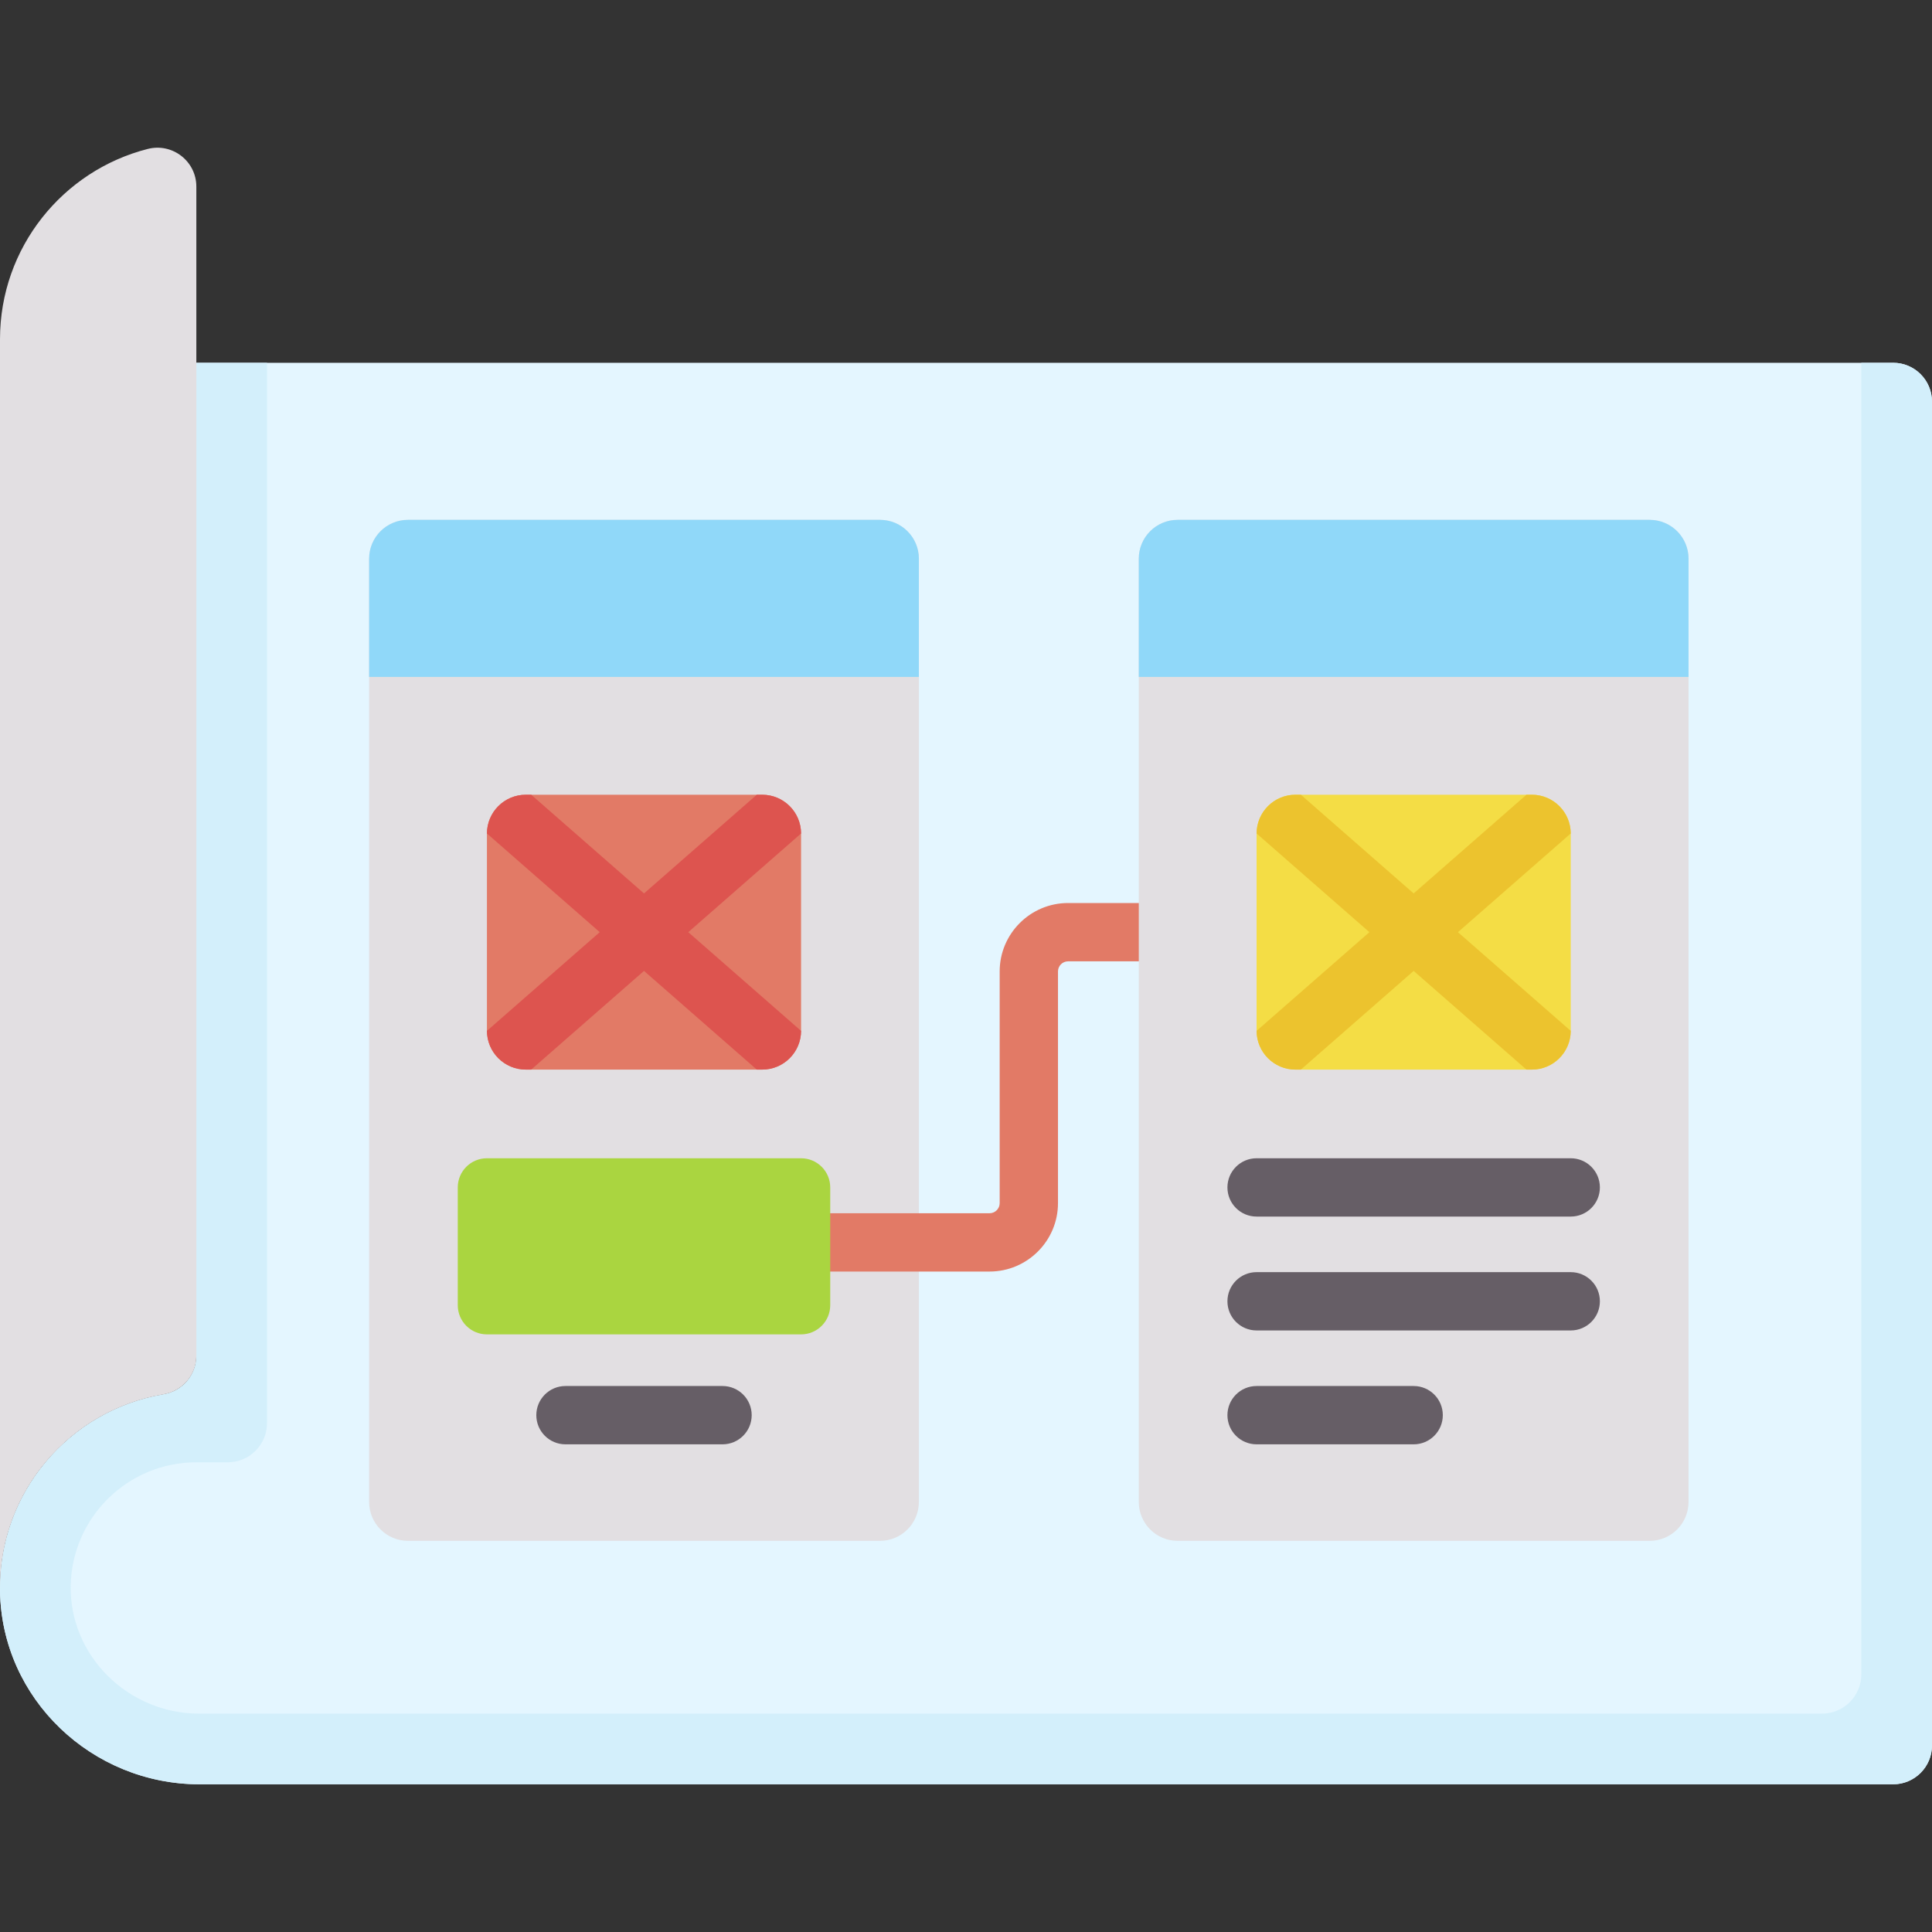 <svg id="Capa_1" enable-background="new 0 0 512 512" height="512" viewBox="0 0 512 512" width="512" xmlns="http://www.w3.org/2000/svg"><rect x="0" y="0" width="512" height="512" fill="#333333" stroke="none"/><path d="m52.889 472.856c-28.533 0-52.405-22.614-52.881-51.143-.437-26.18 18.465-48.03 43.359-52.204 4.988-.836 8.666-5.107 8.666-10.164v-263.204h449.666c5.69 0 10.302 4.612 10.302 10.302v356.112c0 5.69-4.612 10.302-10.302 10.302h-448.81z" fill="#e4f6ff"/><path d="m493.268 96.141v347.577c0 5.747-4.659 10.406-10.406 10.406h-430.166c-18.632 0-34.277-15.247-33.959-33.877.309-18.098 15.127-32.725 33.296-32.725h8.325c5.747 0 10.407-4.659 10.407-10.406v-280.975h-18.732v263.205c0 5.057-3.678 9.328-8.666 10.164-24.894 4.173-43.796 26.023-43.359 52.204.476 28.53 24.348 51.143 52.881 51.143h448.809c5.69 0 10.302-4.612 10.302-10.302v-356.112c0-5.69-4.612-10.302-10.302-10.302z" fill="#d3effb"/><path d="m0 420.824c0-25.756 18.714-47.142 43.286-51.301 5.017-.849 8.746-5.094 8.746-10.183v-309.888c0-6.731-6.348-11.643-12.871-9.983-22.511 5.728-39.161 26.133-39.161 50.428z" fill="#e2dfe2"/><path d="m233.21 408.336h-125.087c-5.69 0-10.302-4.612-10.302-10.302v-249.965c0-5.69 4.612-10.302 10.302-10.302h125.087c5.69 0 10.302 4.612 10.302 10.302v249.965c0 5.69-4.612 10.302-10.302 10.302z" fill="#e2dfe2"/><path d="m129.041 273.156v-52.242c0-5.69 4.612-10.302 10.302-10.302h62.648c5.69 0 10.302 4.612 10.302 10.302v52.242c0 5.69-4.612 10.302-10.302 10.302h-62.648c-5.69 0-10.302-4.612-10.302-10.302z" fill="#e27a66"/><path d="m243.512 179.393h-145.691v-31.324c0-5.69 4.612-10.302 10.302-10.302h125.087c5.69 0 10.302 4.612 10.302 10.302z" fill="#90d8f9"/><path d="m191.48 382.761h-41.626c-4.268 0-7.726-3.459-7.726-7.726s3.459-7.726 7.726-7.726h41.626c4.268 0 7.726 3.459 7.726 7.726s-3.459 7.726-7.726 7.726z" fill="#665e66"/><path d="m212.291 273.19-29.891-26.155 29.891-26.155c-.018-5.674-4.622-10.268-10.3-10.268h-1.431l-29.893 26.156-29.893-26.156h-1.431c-5.678 0-10.282 4.594-10.3 10.268l29.891 26.154-29.891 26.154c.018 5.674 4.622 10.268 10.3 10.268h1.431l29.893-26.156 29.893 26.156h1.431c5.678.002 10.282-4.592 10.3-10.266z" fill="#dd544f"/><path d="m262.243 336.973h-49.951c-4.268 0-7.726-3.459-7.726-7.726s3.459-7.726 7.726-7.726h49.951c1.478 0 2.681-1.202 2.681-2.68v-61.398c0-9.999 8.135-18.133 18.133-18.133h18.731c4.268 0 7.726 3.459 7.726 7.726s-3.459 7.726-7.726 7.726h-18.731c-1.478 0-2.68 1.203-2.68 2.681v61.398c0 9.998-8.135 18.132-18.134 18.132z" fill="#e27a66"/><path d="m212.293 306.951h-83.253c-4.268 0-7.726 3.459-7.726 7.726v31.22c0 4.267 3.459 7.726 7.726 7.726h83.253c4.268 0 7.726-3.459 7.726-7.726v-31.22c0-4.267-3.459-7.726-7.726-7.726z" fill="#aad540"/><path d="m437.178 408.336h-125.088c-5.69 0-10.302-4.612-10.302-10.302v-249.965c0-5.69 4.612-10.302 10.302-10.302h125.087c5.69 0 10.302 4.612 10.302 10.302v249.965c.001 5.69-4.612 10.302-10.301 10.302z" fill="#e2dfe2"/><path d="m333.008 273.156v-52.242c0-5.69 4.612-10.302 10.302-10.302h62.648c5.69 0 10.302 4.612 10.302 10.302v52.242c0 5.69-4.612 10.302-10.302 10.302h-62.648c-5.69 0-10.302-4.612-10.302-10.302z" fill="#f4dd45"/><path d="m447.48 179.393h-145.691v-31.324c0-5.69 4.612-10.302 10.302-10.302h125.087c5.69 0 10.302 4.612 10.302 10.302z" fill="#90d8f9"/><g fill="#665e66"><path d="m416.261 322.404h-83.253c-4.268 0-7.726-3.459-7.726-7.726s3.459-7.726 7.726-7.726h83.253c4.268 0 7.726 3.459 7.726 7.726 0 4.266-3.459 7.726-7.726 7.726z"/><path d="m416.261 352.583h-83.253c-4.268 0-7.726-3.459-7.726-7.726s3.459-7.726 7.726-7.726h83.253c4.268 0 7.726 3.459 7.726 7.726 0 4.266-3.459 7.726-7.726 7.726z"/><path d="m374.634 382.761h-41.626c-4.268 0-7.726-3.459-7.726-7.726s3.459-7.726 7.726-7.726h41.626c4.268 0 7.726 3.459 7.726 7.726s-3.459 7.726-7.726 7.726z"/></g><path d="m416.259 273.19-29.891-26.155 29.891-26.155c-.018-5.674-4.622-10.268-10.3-10.268h-1.431l-29.893 26.156-29.893-26.156h-1.431c-5.678 0-10.282 4.594-10.3 10.268l29.891 26.155-29.892 26.155c.018 5.674 4.622 10.268 10.3 10.268h1.431l29.893-26.156 29.893 26.156h1.431c5.679 0 10.282-4.594 10.301-10.268z" fill="#ecc32e"/></svg>